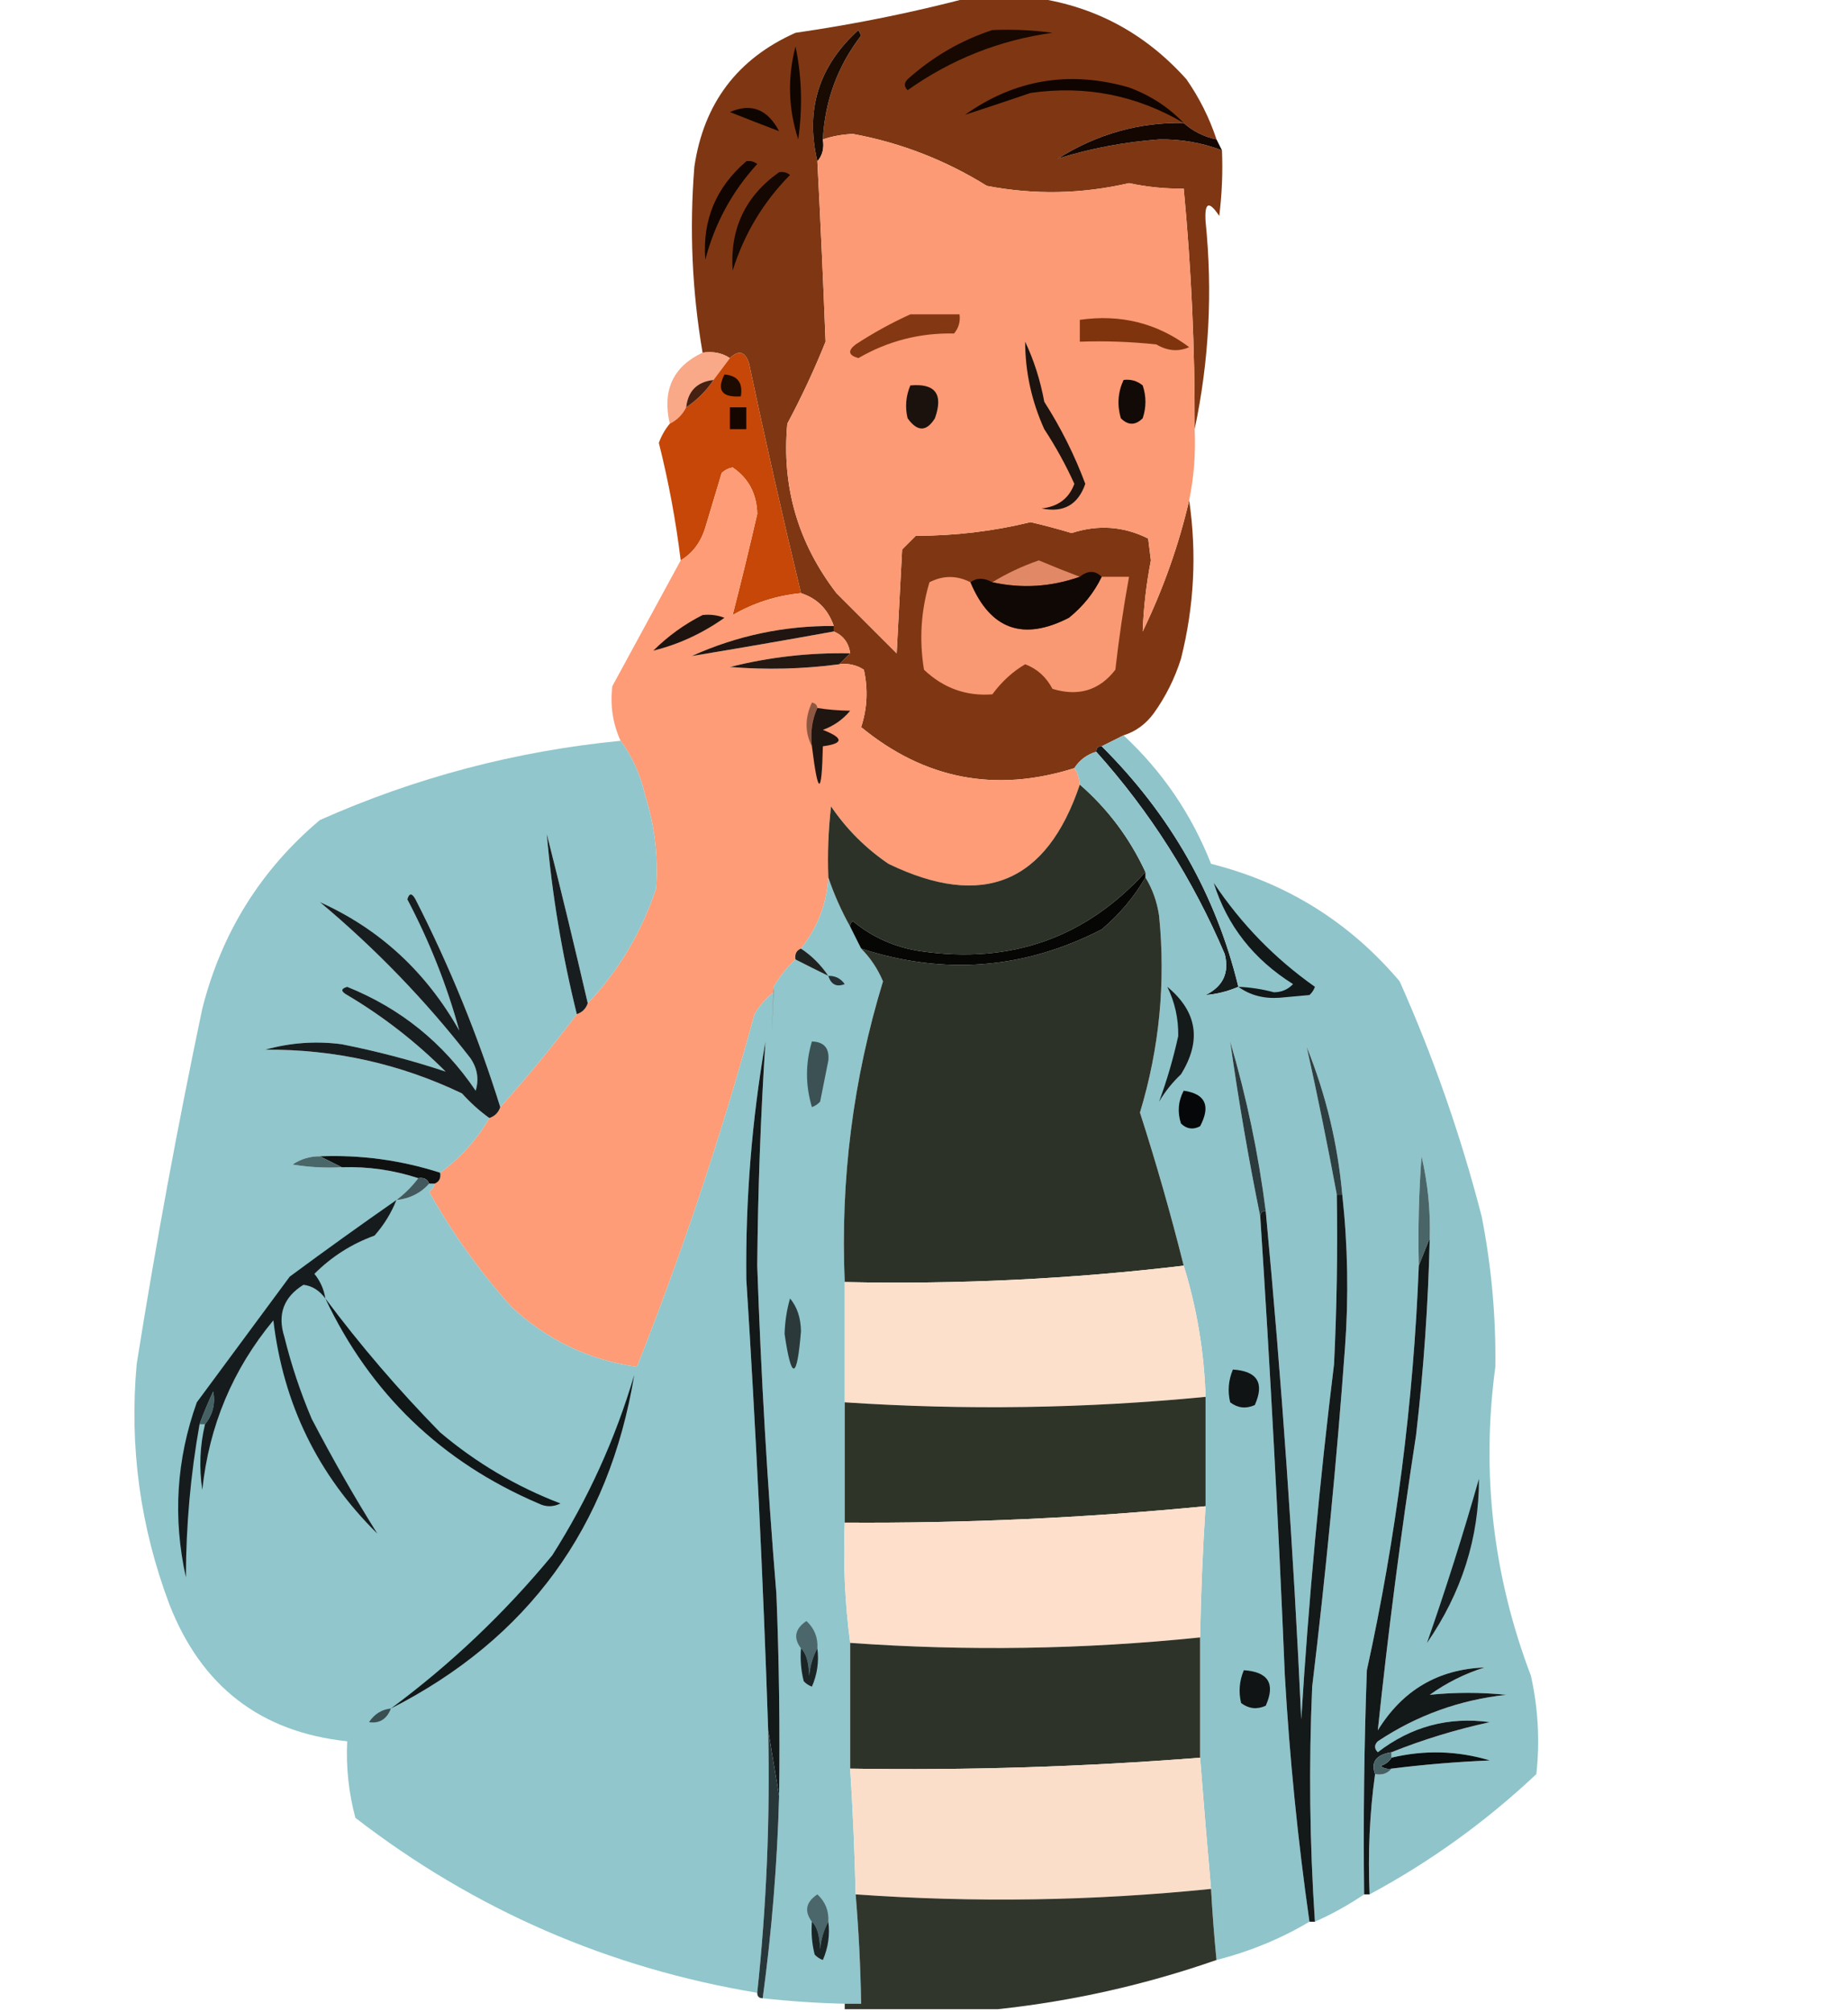 <?xml version="1.0" encoding="UTF-8"?>
<!DOCTYPE svg PUBLIC "-//W3C//DTD SVG 1.1//EN" "http://www.w3.org/Graphics/SVG/1.1/DTD/svg11.dtd">
<svg xmlns="http://www.w3.org/2000/svg" version="1.1" width="338px" height="368px" style="shape-rendering:geometricPrecision; text-rendering:geometricPrecision; image-rendering:optimizeQuality; fill-rule:evenodd; clip-rule:evenodd" xmlns:xlink="http://www.w3.org/1999/xlink">
<g><path style="opacity:0.964" fill="#7a300b" d="M 177.5,-0.5 C 181.167,-0.5 184.833,-0.5 188.5,-0.5C 199.806,0.905 209.306,5.905 217,14.5C 219.374,17.915 221.207,21.581 222.5,25.5C 220.216,25.025 218.216,24.025 216.5,22.5C 208.325,22.346 200.658,24.513 193.5,29C 199.439,27.146 205.606,25.979 212,25.5C 215.986,25.433 219.819,26.099 223.5,27.5C 223.666,31.514 223.499,35.514 223,39.5C 221.119,36.649 220.285,36.983 220.5,40.5C 221.81,53.399 221.143,66.066 218.5,78.5C 218.556,63.797 217.89,49.13 216.5,34.5C 213.133,34.543 209.799,34.21 206.5,33.5C 197.84,35.502 189.173,35.669 180.5,34C 172.886,29.271 164.72,26.105 156,24.5C 154.076,24.581 152.243,24.914 150.5,25.5C 150.879,18.416 153.212,12.083 157.5,6.5C 157.333,6.167 157.167,5.833 157,5.5C 149.75,12.081 147.25,20.081 149.5,29.5C 150.074,40.518 150.574,51.518 151,62.5C 148.962,67.579 146.629,72.579 144,77.5C 142.945,89.003 145.945,99.336 153,108.5C 156.667,112.167 160.333,115.833 164,119.5C 164.333,113.167 164.667,106.833 165,100.5C 165.833,99.667 166.667,98.833 167.5,98C 174.647,98.004 181.647,97.171 188.5,95.5C 191.022,96.089 193.522,96.755 196,97.5C 200.856,95.92 205.522,96.254 210,98.5C 210.167,99.833 210.333,101.167 210.5,102.5C 209.66,106.844 209.16,111.178 209,115.5C 212.763,107.704 215.596,99.704 217.5,91.5C 218.917,101.249 218.417,110.916 216,120.5C 214.861,124.112 213.194,127.446 211,130.5C 209.549,132.464 207.716,133.797 205.5,134.5C 204.167,135.167 202.833,135.833 201.5,136.5C 200.833,136.5 200.5,136.833 200.5,137.5C 198.77,138.026 197.436,139.026 196.5,140.5C 182.116,145.05 169.116,142.55 157.5,133C 158.622,129.591 158.789,126.091 158,122.5C 156.644,121.62 155.144,121.286 153.5,121.5C 154.167,120.833 154.833,120.167 155.5,119.5C 155.229,117.57 154.229,116.236 152.5,115.5C 152.5,115.167 152.5,114.833 152.5,114.5C 151.433,111.432 149.433,109.432 146.5,108.5C 143.149,94.582 139.982,80.582 137,66.5C 136.296,64.273 135.129,63.94 133.5,65.5C 132.081,64.549 130.415,64.216 128.5,64.5C 126.577,53.259 126.077,41.925 127,30.5C 128.707,18.9 134.874,10.733 145.5,6C 156.417,4.421 167.083,2.255 177.5,-0.5 Z"/></g>
<g><path style="opacity:1" fill="#170801" d="M 181.5,5.5 C 185.182,5.335 188.848,5.501 192.5,6C 182.83,7.335 173.997,10.835 166,16.5C 165.333,15.833 165.333,15.167 166,14.5C 170.6,10.374 175.766,7.374 181.5,5.5 Z"/></g>
<g><path style="opacity:1" fill="#110500" d="M 145.5,8.5 C 146.652,13.985 146.818,19.651 146,25.5C 144.172,19.897 144.006,14.231 145.5,8.5 Z"/></g>
<g><path style="opacity:1" fill="#1a0b02" d="M 150.5,25.5 C 150.768,27.099 150.434,28.432 149.5,29.5C 147.25,20.081 149.75,12.081 157,5.5C 157.167,5.833 157.333,6.167 157.5,6.5C 153.212,12.083 150.879,18.416 150.5,25.5 Z"/></g>
<g><path style="opacity:1" fill="#0f0400" d="M 216.5,22.5 C 207.843,17.402 198.51,15.569 188.5,17C 184.401,18.401 180.401,19.734 176.5,21C 185.617,14.523 195.617,12.856 206.5,16C 210.411,17.444 213.744,19.611 216.5,22.5 Z"/></g>
<g><path style="opacity:1" fill="#0f0500" d="M 133.5,20.5 C 137.387,18.8 140.387,19.967 142.5,24C 139.614,22.904 136.614,21.738 133.5,20.5 Z"/></g>
<g><path style="opacity:1" fill="#140701" d="M 216.5,22.5 C 218.216,24.025 220.216,25.025 222.5,25.5C 222.833,26.167 223.167,26.833 223.5,27.5C 219.819,26.099 215.986,25.433 212,25.5C 205.606,25.979 199.439,27.146 193.5,29C 200.658,24.513 208.325,22.346 216.5,22.5 Z"/></g>
<g><path style="opacity:0.999" fill="#fb9a74" d="M 218.5,78.5 C 218.706,82.898 218.373,87.231 217.5,91.5C 215.596,99.704 212.763,107.704 209,115.5C 209.16,111.178 209.66,106.844 210.5,102.5C 210.333,101.167 210.167,99.833 210,98.5C 205.522,96.254 200.856,95.92 196,97.5C 193.522,96.755 191.022,96.089 188.5,95.5C 181.647,97.171 174.647,98.004 167.5,98C 166.667,98.833 165.833,99.667 165,100.5C 164.667,106.833 164.333,113.167 164,119.5C 160.333,115.833 156.667,112.167 153,108.5C 145.945,99.336 142.945,89.003 144,77.5C 146.629,72.579 148.962,67.579 151,62.5C 150.574,51.518 150.074,40.518 149.5,29.5C 150.434,28.432 150.768,27.099 150.5,25.5C 152.243,24.914 154.076,24.581 156,24.5C 164.72,26.105 172.886,29.271 180.5,34C 189.173,35.669 197.84,35.502 206.5,33.5C 209.799,34.21 213.133,34.543 216.5,34.5C 217.89,49.13 218.556,63.797 218.5,78.5 Z"/></g>
<g><path style="opacity:1" fill="#110501" d="M 136.5,29.5 C 137.239,29.369 137.906,29.536 138.5,30C 133.907,35.017 130.74,40.851 129,47.5C 128.449,40.264 130.949,34.264 136.5,29.5 Z"/></g>
<g><path style="opacity:1" fill="#150701" d="M 142.5,31.5 C 143.239,31.369 143.906,31.536 144.5,32C 139.603,36.954 136.103,42.787 134,49.5C 133.485,41.861 136.318,35.861 142.5,31.5 Z"/></g>
<g><path style="opacity:1" fill="#833712" d="M 166.5,57.5 C 169.5,57.5 172.5,57.5 175.5,57.5C 175.67,58.822 175.337,59.989 174.5,61C 168.239,60.865 162.405,62.365 157,65.5C 155.174,64.99 155.007,64.156 156.5,63C 159.767,60.87 163.1,59.037 166.5,57.5 Z"/></g>
<g><path style="opacity:1" fill="#7f340e" d="M 197.5,58.5 C 204.972,57.435 211.638,59.102 217.5,63.5C 215.534,64.372 213.534,64.205 211.5,63C 206.845,62.501 202.179,62.334 197.5,62.5C 197.5,61.167 197.5,59.833 197.5,58.5 Z"/></g>
<g><path style="opacity:0.836" fill="#f99872" d="M 128.5,64.5 C 130.415,64.216 132.081,64.549 133.5,65.5C 132.5,66.833 131.5,68.167 130.5,69.5C 127.5,69.833 125.833,71.5 125.5,74.5C 124.833,75.833 123.833,76.833 122.5,77.5C 121.095,71.388 123.095,67.055 128.5,64.5 Z"/></g>
<g><path style="opacity:0.976" fill="#c44302" d="M 146.5,108.5 C 142.042,108.93 137.876,110.264 134,112.5C 135.555,106.445 137.055,100.278 138.5,94C 138.41,90.316 136.91,87.482 134,85.5C 133.228,85.645 132.561,85.978 132,86.5C 131,89.833 130,93.167 129,96.5C 128.186,99.177 126.686,101.177 124.5,102.5C 123.618,95.258 122.285,88.092 120.5,81C 120.978,79.697 121.645,78.531 122.5,77.5C 123.833,76.833 124.833,75.833 125.5,74.5C 127.5,73.167 129.167,71.5 130.5,69.5C 131.5,68.167 132.5,66.833 133.5,65.5C 135.129,63.94 136.296,64.273 137,66.5C 139.982,80.582 143.149,94.582 146.5,108.5 Z"/></g>
<g><path style="opacity:1" fill="#1d0b00" d="M 132.5,68.5 C 134.912,68.694 135.912,70.027 135.5,72.5C 132.046,72.733 131.046,71.4 132.5,68.5 Z"/></g>
<g><path style="opacity:1" fill="#110a06" d="M 205.5,69.5 C 206.822,69.33 207.989,69.663 209,70.5C 209.667,72.5 209.667,74.5 209,76.5C 207.667,77.833 206.333,77.833 205,76.5C 204.297,74.071 204.463,71.737 205.5,69.5 Z"/></g>
<g><path style="opacity:1" fill="#462111" d="M 130.5,69.5 C 129.167,71.5 127.5,73.167 125.5,74.5C 125.833,71.5 127.5,69.833 130.5,69.5 Z"/></g>
<g><path style="opacity:1" fill="#1b120e" d="M 166.5,70.5 C 171.068,70.083 172.568,72.083 171,76.5C 169.451,79.003 167.784,79.003 166,76.5C 165.51,74.455 165.677,72.455 166.5,70.5 Z"/></g>
<g><path style="opacity:1" fill="#160600" d="M 133.5,74.5 C 134.5,74.5 135.5,74.5 136.5,74.5C 136.5,75.833 136.5,77.167 136.5,78.5C 135.5,78.5 134.5,78.5 133.5,78.5C 133.5,77.167 133.5,75.833 133.5,74.5 Z"/></g>
<g><path style="opacity:1" fill="#1d130f" d="M 187.5,62.5 C 189.109,65.906 190.276,69.573 191,73.5C 194.045,78.257 196.545,83.257 198.5,88.5C 197.181,92.328 194.514,93.828 190.5,93C 193.523,92.675 195.523,91.175 196.5,88.5C 194.937,85.043 193.104,81.71 191,78.5C 188.687,73.4 187.52,68.067 187.5,62.5 Z"/></g>
<g><path style="opacity:0.997" fill="#fd9c76" d="M 146.5,108.5 C 149.433,109.432 151.433,111.432 152.5,114.5C 143.423,114.436 134.757,116.27 126.5,120C 135.123,118.577 143.789,117.077 152.5,115.5C 154.229,116.236 155.229,117.57 155.5,119.5C 148.054,119.349 140.721,120.183 133.5,122C 140.184,122.546 146.851,122.38 153.5,121.5C 155.144,121.286 156.644,121.62 158,122.5C 158.789,126.091 158.622,129.591 157.5,133C 169.116,142.55 182.116,145.05 196.5,140.5C 197.11,141.391 197.443,142.391 197.5,143.5C 191.445,161.521 179.778,166.354 162.5,158C 158.333,155.167 154.833,151.667 152,147.5C 151.501,151.821 151.334,156.154 151.5,160.5C 151.191,165.364 149.524,169.697 146.5,173.5C 145.662,173.842 145.328,174.508 145.5,175.5C 143.937,176.945 142.604,178.611 141.5,180.5C 141.5,180.833 141.5,181.167 141.5,181.5C 140.115,182.574 138.949,183.907 138,185.5C 132.021,207.437 124.854,228.937 116.5,250C 107.741,248.789 100.074,245.122 93.5,239C 87.724,232.557 82.724,225.557 78.5,218C 79.056,217.617 79.389,217.117 79.5,216.5C 80.338,216.158 80.672,215.492 80.5,214.5C 84.212,211.789 87.212,208.456 89.5,204.5C 90.5,204.167 91.167,203.5 91.5,202.5C 96.395,197.057 101.062,191.39 105.5,185.5C 106.5,185.167 107.167,184.5 107.5,183.5C 113.164,177.524 117.331,170.524 120,162.5C 120.415,156.729 119.748,151.063 118,145.5C 117.148,141.736 115.648,138.403 113.5,135.5C 112.066,132.302 111.566,128.968 112,125.5C 116.191,117.779 120.358,110.113 124.5,102.5C 126.686,101.177 128.186,99.177 129,96.5C 130,93.167 131,89.833 132,86.5C 132.561,85.978 133.228,85.645 134,85.5C 136.91,87.482 138.41,90.316 138.5,94C 137.055,100.278 135.555,106.445 134,112.5C 137.876,110.264 142.042,108.93 146.5,108.5 Z"/></g>
<g><path style="opacity:1" fill="#e18966" d="M 197.5,105.5 C 192.225,107.352 186.892,107.685 181.5,106.5C 184.102,104.899 186.936,103.565 190,102.5C 192.584,103.589 195.084,104.589 197.5,105.5 Z"/></g>
<g><path style="opacity:1" fill="#f99973" d="M 177.5,106.5 C 181.116,115.138 187.116,117.304 195.5,113C 198.094,110.914 200.094,108.414 201.5,105.5C 203.167,105.5 204.833,105.5 206.5,105.5C 205.475,111.127 204.642,116.793 204,122.5C 201.089,126.277 197.256,127.444 192.5,126C 191.353,123.822 189.687,122.322 187.5,121.5C 185.199,122.857 183.199,124.69 181.5,127C 176.724,127.369 172.557,125.869 169,122.5C 168.104,117.051 168.437,111.718 170,106.5C 172.498,105.221 174.998,105.221 177.5,106.5 Z"/></g>
<g><path style="opacity:1" fill="#100805" d="M 201.5,105.5 C 200.094,108.414 198.094,110.914 195.5,113C 187.116,117.304 181.116,115.138 177.5,106.5C 178.632,105.646 179.965,105.646 181.5,106.5C 186.892,107.685 192.225,107.352 197.5,105.5C 198.961,104.314 200.295,104.314 201.5,105.5 Z"/></g>
<g><path style="opacity:1" fill="#1d140f" d="M 128.5,112.5 C 129.873,112.343 131.207,112.51 132.5,113C 128.443,115.866 124.11,117.866 119.5,119C 122.214,116.322 125.214,114.155 128.5,112.5 Z"/></g>
<g><path style="opacity:1" fill="#201511" d="M 152.5,114.5 C 152.5,114.833 152.5,115.167 152.5,115.5C 143.789,117.077 135.123,118.577 126.5,120C 134.757,116.27 143.423,114.436 152.5,114.5 Z"/></g>
<g><path style="opacity:1" fill="#241813" d="M 155.5,119.5 C 154.833,120.167 154.167,120.833 153.5,121.5C 146.851,122.38 140.184,122.546 133.5,122C 140.721,120.183 148.054,119.349 155.5,119.5 Z"/></g>
<g><path style="opacity:1" fill="#8e5742" d="M 149.5,129.5 C 148.532,131.607 148.198,133.941 148.5,136.5C 147.2,133.976 147.2,131.309 148.5,128.5C 149.107,128.624 149.44,128.957 149.5,129.5 Z"/></g>
<g><path style="opacity:1" fill="#1f1511" d="M 149.5,129.5 C 151.276,129.794 153.276,129.96 155.5,130C 154.149,131.617 152.482,132.784 150.5,133.5C 154.335,134.996 154.335,135.996 150.5,136.5C 150.297,145.635 149.63,145.635 148.5,136.5C 148.198,133.941 148.532,131.607 149.5,129.5 Z"/></g>
<g><path style="opacity:0.989" fill="#90c6cc" d="M 113.5,135.5 C 115.648,138.403 117.148,141.736 118,145.5C 119.748,151.063 120.415,156.729 120,162.5C 117.331,170.524 113.164,177.524 107.5,183.5C 105.109,173.157 102.609,162.824 100,152.5C 100.963,163.61 102.796,174.61 105.5,185.5C 101.062,191.39 96.395,197.057 91.5,202.5C 87.419,189.432 82.252,176.765 76,164.5C 75.346,163.304 74.846,163.304 74.5,164.5C 78.582,172.267 81.749,180.267 84,188.5C 77.92,177.742 69.42,169.909 58.5,165C 68.703,173.536 77.87,183.036 86,193.5C 87.301,195.365 87.635,197.365 87,199.5C 81.097,190.763 73.264,184.429 63.5,180.5C 62.304,180.846 62.304,181.346 63.5,182C 70.072,185.902 76.072,190.569 81.5,196C 75.376,193.966 69.043,192.299 62.5,191C 57.777,190.376 53.11,190.71 48.5,192C 61.135,191.899 73.135,194.565 84.5,200C 86.037,201.707 87.704,203.207 89.5,204.5C 87.212,208.456 84.212,211.789 80.5,214.5C 73.359,212.206 66.026,211.206 58.5,211.5C 56.692,211.491 55.025,211.991 53.5,213C 56.482,213.498 59.482,213.665 62.5,213.5C 67.3,213.35 71.967,214.016 76.5,215.5C 75.375,217 74.041,218.333 72.5,219.5C 74.941,219.25 76.941,218.25 78.5,216.5C 78.833,216.5 79.167,216.5 79.5,216.5C 79.389,217.117 79.056,217.617 78.5,218C 82.724,225.557 87.724,232.557 93.5,239C 100.074,245.122 107.741,248.789 116.5,250C 124.854,228.937 132.021,207.437 138,185.5C 138.949,183.907 140.115,182.574 141.5,181.5C 141.032,191.495 141.032,191.161 141.5,180.5C 142.604,178.611 143.937,176.945 145.5,175.5C 147.517,176.529 149.517,177.529 151.5,178.5C 150.167,176.5 148.5,174.833 146.5,173.5C 149.524,169.697 151.191,165.364 151.5,160.5C 152.553,163.608 153.886,166.608 155.5,169.5C 156.167,170.833 156.833,172.167 157.5,173.5C 159.2,175.21 160.533,177.21 161.5,179.5C 156.028,197.414 153.694,215.748 154.5,234.5C 154.5,241.833 154.5,249.167 154.5,256.5C 154.5,263.833 154.5,271.167 154.5,278.5C 154.203,285.92 154.536,293.254 155.5,300.5C 155.5,308.167 155.5,315.833 155.5,323.5C 155.986,331.158 156.32,338.825 156.5,346.5C 157.054,353.153 157.388,359.82 157.5,366.5C 156.5,366.5 155.5,366.5 154.5,366.5C 149.482,366.387 144.482,366.053 139.5,365.5C 141.161,353.224 142.161,340.891 142.5,328.5C 142.667,316.162 142.5,303.829 142,291.5C 140.354,271.521 139.187,251.521 138.5,231.5C 138.622,217.793 139.122,204.126 140,190.5C 137.509,204.886 136.342,219.386 136.5,234C 138.248,261.48 139.582,288.98 140.5,316.5C 140.862,332.554 140.195,348.554 138.5,364.5C 111.284,359.973 86.784,349.306 65,332.5C 63.775,327.915 63.275,323.248 63.5,318.5C 47.696,316.826 36.862,308.493 31,293.5C 25.636,279.286 23.636,264.62 25,249.5C 28.461,227.733 32.461,206.066 37,184.5C 40.514,170.621 47.681,159.121 58.5,150C 76.01,142.205 94.344,137.372 113.5,135.5 Z"/></g>
<g><path style="opacity:1" fill="#2c3227" d="M 197.5,143.5 C 202.623,147.961 206.623,153.294 209.5,159.5C 198.582,171.532 184.916,176.365 168.5,174C 163.795,173.323 159.628,171.49 156,168.5C 155.601,168.728 155.435,169.062 155.5,169.5C 153.886,166.608 152.553,163.608 151.5,160.5C 151.334,156.154 151.501,151.821 152,147.5C 154.833,151.667 158.333,155.167 162.5,158C 179.778,166.354 191.445,161.521 197.5,143.5 Z"/></g>
<g><path style="opacity:1" fill="#151b1b" d="M 201.5,136.5 C 214.09,149.041 222.423,163.708 226.5,180.5C 224.506,181.35 222.506,181.85 220.5,182C 223.709,180.417 224.876,177.917 224,174.5C 218.154,160.785 210.32,148.452 200.5,137.5C 200.5,136.833 200.833,136.5 201.5,136.5 Z"/></g>
<g><path style="opacity:0.986" fill="#8ec3ca" d="M 205.5,134.5 C 212.597,141.103 217.93,148.937 221.5,158C 235.327,161.494 246.827,168.66 256,179.5C 262.18,193.371 267.18,207.704 271,222.5C 272.781,231.58 273.614,240.747 273.5,250C 270.889,269.386 273.055,288.22 280,306.5C 281.33,312.452 281.663,318.452 281,324.5C 271.775,333.19 261.609,340.524 250.5,346.5C 250.175,338.981 250.508,331.648 251.5,324.5C 252.791,324.737 253.791,324.404 254.5,323.5C 260.452,322.752 266.452,322.252 272.5,322C 266.557,320.221 260.557,320.054 254.5,321.5C 254.5,321.167 254.5,320.833 254.5,320.5C 260.321,318.172 266.321,316.338 272.5,315C 264.929,313.966 258.096,315.8 252,320.5C 251.333,319.833 251.333,319.167 252,318.5C 259.119,313.76 266.952,310.926 275.5,310C 270.783,309.524 266.117,309.524 261.5,310C 264.554,307.806 267.888,306.139 271.5,305C 263.016,305.33 256.516,309.163 252,316.5C 253.89,298.486 256.223,280.486 259,262.5C 260.386,250.534 261.219,238.534 261.5,226.5C 261.66,221.434 261.16,216.434 260,211.5C 259.5,218.158 259.334,224.825 259.5,231.5C 258.53,256.454 255.364,281.121 250,305.5C 249.5,319.163 249.333,332.829 249.5,346.5C 246.696,348.405 243.696,350.071 240.5,351.5C 239.536,337.178 239.369,322.845 240,308.5C 242.481,287.881 244.481,267.214 246,246.5C 246.687,237.144 246.521,227.811 245.5,218.5C 244.669,209.176 242.502,200.176 239,191.5C 240.981,200.43 242.814,209.43 244.5,218.5C 244.666,228.839 244.5,239.172 244,249.5C 241.34,271.108 239.34,292.774 238,314.5C 236.577,283.437 234.41,252.437 231.5,221.5C 230.17,211.017 228.003,200.684 225,190.5C 226.521,201.296 228.355,211.963 230.5,222.5C 232.332,250.477 233.832,278.477 235,306.5C 235.871,321.577 237.371,336.577 239.5,351.5C 234.233,354.628 228.566,356.961 222.5,358.5C 222.073,354.176 221.739,349.842 221.5,345.5C 220.789,337.507 220.123,329.507 219.5,321.5C 219.5,314.167 219.5,306.833 219.5,299.5C 219.644,291.49 219.977,283.49 220.5,275.5C 220.5,268.833 220.5,262.167 220.5,255.5C 220.242,247.288 218.909,239.288 216.5,231.5C 214.148,222.096 211.482,212.763 208.5,203.5C 212.058,191.745 213.224,179.745 212,167.5C 211.61,164.896 210.776,162.562 209.5,160.5C 209.5,160.167 209.5,159.833 209.5,159.5C 206.623,153.294 202.623,147.961 197.5,143.5C 197.443,142.391 197.11,141.391 196.5,140.5C 197.436,139.026 198.77,138.026 200.5,137.5C 210.32,148.452 218.154,160.785 224,174.5C 224.876,177.917 223.709,180.417 220.5,182C 222.506,181.85 224.506,181.35 226.5,180.5C 222.423,163.708 214.09,149.041 201.5,136.5C 202.833,135.833 204.167,135.167 205.5,134.5 Z"/></g>
<g><path style="opacity:1" fill="#2c3227" d="M 209.5,160.5 C 210.776,162.562 211.61,164.896 212,167.5C 213.224,179.745 212.058,191.745 208.5,203.5C 211.482,212.763 214.148,222.096 216.5,231.5C 195.915,233.949 175.248,234.949 154.5,234.5C 153.694,215.748 156.028,197.414 161.5,179.5C 160.533,177.21 159.2,175.21 157.5,173.5C 172.683,178.442 187.349,177.275 201.5,170C 204.754,167.253 207.42,164.086 209.5,160.5 Z"/></g>
<g><path style="opacity:1" fill="#181e1f" d="M 107.5,183.5 C 107.167,184.5 106.5,185.167 105.5,185.5C 102.796,174.61 100.963,163.61 100,152.5C 102.609,162.824 105.109,173.157 107.5,183.5 Z"/></g>
<g><path style="opacity:1" fill="#060705" d="M 209.5,159.5 C 209.5,159.833 209.5,160.167 209.5,160.5C 207.42,164.086 204.754,167.253 201.5,170C 187.349,177.275 172.683,178.442 157.5,173.5C 156.833,172.167 156.167,170.833 155.5,169.5C 155.435,169.062 155.601,168.728 156,168.5C 159.628,171.49 163.795,173.323 168.5,174C 184.916,176.365 198.582,171.532 209.5,159.5 Z"/></g>
<g><path style="opacity:1" fill="#1e2322" d="M 146.5,173.5 C 148.5,174.833 150.167,176.5 151.5,178.5C 149.517,177.529 147.517,176.529 145.5,175.5C 145.328,174.508 145.662,173.842 146.5,173.5 Z"/></g>
<g><path style="opacity:1" fill="#121717" d="M 226.5,180.5 C 228.696,180.59 230.863,180.923 233,181.5C 234.404,181.491 235.57,180.991 236.5,180C 229.277,175.473 224.443,169.307 222,161.5C 227.006,169.006 233.173,175.339 240.5,180.5C 240.291,181.086 239.957,181.586 239.5,182C 237.667,182.167 235.833,182.333 234,182.5C 231.134,182.7 228.634,182.033 226.5,180.5 Z"/></g>
<g><path style="opacity:1" fill="#243032" d="M 151.5,178.5 C 152.756,178.461 153.756,178.961 154.5,180C 153.002,180.585 152.002,180.085 151.5,178.5 Z"/></g>
<g><path style="opacity:1" fill="#151a1a" d="M 213.5,180.5 C 218.977,185.032 219.81,190.365 216,196.5C 214.426,197.984 213.093,199.651 212,201.5C 213.431,197.621 214.598,193.621 215.5,189.5C 215.551,186.308 214.884,183.308 213.5,180.5 Z"/></g>
<g><path style="opacity:1" fill="#181e1f" d="M 91.5,202.5 C 91.167,203.5 90.5,204.167 89.5,204.5C 87.704,203.207 86.037,201.707 84.5,200C 73.135,194.565 61.135,191.899 48.5,192C 53.11,190.71 57.777,190.376 62.5,191C 69.043,192.299 75.376,193.966 81.5,196C 76.072,190.569 70.072,185.902 63.5,182C 62.304,181.346 62.304,180.846 63.5,180.5C 73.264,184.429 81.097,190.763 87,199.5C 87.635,197.365 87.301,195.365 86,193.5C 77.87,183.036 68.703,173.536 58.5,165C 69.42,169.909 77.92,177.742 84,188.5C 81.749,180.267 78.582,172.267 74.5,164.5C 74.846,163.304 75.346,163.304 76,164.5C 82.252,176.765 87.419,189.432 91.5,202.5 Z"/></g>
<g><path style="opacity:1" fill="#2a393b" d="M 141.5,180.5 C 141.032,191.161 141.032,191.495 141.5,181.5C 141.5,181.167 141.5,180.833 141.5,180.5 Z"/></g>
<g><path style="opacity:1" fill="#3b5153" d="M 148.5,190.5 C 150.722,190.559 151.722,191.725 151.5,194C 151,196.5 150.5,199 150,201.5C 149.586,201.957 149.086,202.291 148.5,202.5C 147.302,198.488 147.302,194.488 148.5,190.5 Z"/></g>
<g><path style="opacity:1" fill="#050708" d="M 216.5,199.5 C 220.473,200.075 221.473,202.242 219.5,206C 218.216,206.684 217.049,206.517 216,205.5C 215.322,203.402 215.489,201.402 216.5,199.5 Z"/></g>
<g><path style="opacity:1" fill="#2b3a3c" d="M 231.5,221.5 C 230.833,221.5 230.5,221.833 230.5,222.5C 228.355,211.963 226.521,201.296 225,190.5C 228.003,200.684 230.17,211.017 231.5,221.5 Z"/></g>
<g><path style="opacity:1" fill="#0f1111" d="M 58.5,211.5 C 66.026,211.206 73.359,212.206 80.5,214.5C 80.672,215.492 80.338,216.158 79.5,216.5C 79.167,216.5 78.833,216.5 78.5,216.5C 78.158,215.662 77.492,215.328 76.5,215.5C 71.967,214.016 67.3,213.35 62.5,213.5C 61.167,212.833 59.833,212.167 58.5,211.5 Z"/></g>
<g><path style="opacity:1" fill="#496669" d="M 58.5,211.5 C 59.833,212.167 61.167,212.833 62.5,213.5C 59.482,213.665 56.482,213.498 53.5,213C 55.025,211.991 56.692,211.491 58.5,211.5 Z"/></g>
<g><path style="opacity:1" fill="#2e3f41" d="M 245.5,218.5 C 245.167,218.5 244.833,218.5 244.5,218.5C 242.814,209.43 240.981,200.43 239,191.5C 242.502,200.176 244.669,209.176 245.5,218.5 Z"/></g>
<g><path style="opacity:1" fill="#496568" d="M 261.5,226.5 C 260.833,228.167 260.167,229.833 259.5,231.5C 259.334,224.825 259.5,218.158 260,211.5C 261.16,216.434 261.66,221.434 261.5,226.5 Z"/></g>
<g><path style="opacity:1" fill="#425a5d" d="M 76.5,215.5 C 77.492,215.328 78.158,215.662 78.5,216.5C 76.941,218.25 74.941,219.25 72.5,219.5C 74.041,218.333 75.375,217 76.5,215.5 Z"/></g>
<g><path style="opacity:1" fill="#131819" d="M 142.5,328.5 C 141.833,324.5 141.167,320.5 140.5,316.5C 139.582,288.98 138.248,261.48 136.5,234C 136.342,219.386 137.509,204.886 140,190.5C 139.122,204.126 138.622,217.793 138.5,231.5C 139.187,251.521 140.354,271.521 142,291.5C 142.5,303.829 142.667,316.162 142.5,328.5 Z"/></g>
<g><path style="opacity:1" fill="#14191a" d="M 244.5,218.5 C 244.833,218.5 245.167,218.5 245.5,218.5C 246.521,227.811 246.687,237.144 246,246.5C 244.481,267.214 242.481,287.881 240,308.5C 239.369,322.845 239.536,337.178 240.5,351.5C 240.167,351.5 239.833,351.5 239.5,351.5C 237.371,336.577 235.871,321.577 235,306.5C 233.832,278.477 232.332,250.477 230.5,222.5C 230.5,221.833 230.833,221.5 231.5,221.5C 234.41,252.437 236.577,283.437 238,314.5C 239.34,292.774 241.34,271.108 244,249.5C 244.5,239.172 244.666,228.839 244.5,218.5 Z"/></g>
<g><path style="opacity:1" fill="#fde0cb" d="M 216.5,231.5 C 218.909,239.288 220.242,247.288 220.5,255.5C 198.526,257.633 176.526,257.966 154.5,256.5C 154.5,249.167 154.5,241.833 154.5,234.5C 175.248,234.949 195.915,233.949 216.5,231.5 Z"/></g>
<g><path style="opacity:1" fill="#2b393b" d="M 144.5,237.5 C 145.794,239.048 146.461,241.048 146.5,243.5C 145.765,252.429 144.765,252.595 143.5,244C 143.566,241.745 143.899,239.578 144.5,237.5 Z"/></g>
<g><path style="opacity:1" fill="#131818" d="M 261.5,226.5 C 261.219,238.534 260.386,250.534 259,262.5C 256.223,280.486 253.89,298.486 252,316.5C 256.516,309.163 263.016,305.33 271.5,305C 267.888,306.139 264.554,307.806 261.5,310C 266.117,309.524 270.783,309.524 275.5,310C 266.952,310.926 259.119,313.76 252,318.5C 251.333,319.167 251.333,319.833 252,320.5C 258.096,315.8 264.929,313.966 272.5,315C 266.321,316.338 260.321,318.172 254.5,320.5C 251.693,320.951 250.693,322.285 251.5,324.5C 250.508,331.648 250.175,338.981 250.5,346.5C 250.167,346.5 249.833,346.5 249.5,346.5C 249.333,332.829 249.5,319.163 250,305.5C 255.364,281.121 258.53,256.454 259.5,231.5C 260.167,229.833 260.833,228.167 261.5,226.5 Z"/></g>
<g><path style="opacity:1" fill="#161c1d" d="M 72.5,219.5 C 71.554,221.89 70.221,224.056 68.5,226C 64.319,227.513 60.652,229.846 57.5,233C 58.582,234.33 59.249,235.83 59.5,237.5C 58.416,236.026 57.082,235.193 55.5,235C 51.873,237.251 50.707,240.418 52,244.5C 53.268,249.637 54.934,254.637 57,259.5C 60.826,266.845 64.826,273.845 69,280.5C 58.133,269.765 51.8,256.765 50,241.5C 42.562,250.469 38.228,260.802 37,272.5C 36.393,268.463 36.56,264.463 37.5,260.5C 38.905,258.775 39.405,256.775 39,254.5C 38.062,256.488 37.228,258.488 36.5,260.5C 34.852,269.718 34.019,279.052 34,288.5C 31.59,277.629 32.256,266.962 36,256.5C 41.667,248.833 47.333,241.167 53,233.5C 59.542,228.669 66.043,224.002 72.5,219.5 Z"/></g>
<g><path style="opacity:1" fill="#101414" d="M 225.5,250.5 C 229.976,250.8 231.31,252.967 229.5,257C 227.888,257.72 226.388,257.554 225,256.5C 224.51,254.455 224.677,252.455 225.5,250.5 Z"/></g>
<g><path style="opacity:1" fill="#2e3428" d="M 220.5,255.5 C 220.5,262.167 220.5,268.833 220.5,275.5C 198.561,277.64 176.561,278.64 154.5,278.5C 154.5,271.167 154.5,263.833 154.5,256.5C 176.526,257.966 198.526,257.633 220.5,255.5 Z"/></g>
<g><path style="opacity:1" fill="#111616" d="M 59.5,237.5 C 65.886,246.064 72.886,254.23 80.5,262C 87.072,267.561 94.405,271.894 102.5,275C 101.167,275.667 99.833,275.667 98.5,275C 80.737,267.403 67.737,254.903 59.5,237.5 Z"/></g>
<g><path style="opacity:1" fill="#466164" d="M 37.5,260.5 C 37.167,260.5 36.833,260.5 36.5,260.5C 37.228,258.488 38.062,256.488 39,254.5C 39.405,256.775 38.905,258.775 37.5,260.5 Z"/></g>
<g><path style="opacity:1" fill="#fddfcb" d="M 220.5,275.5 C 219.977,283.49 219.644,291.49 219.5,299.5C 198.2,301.699 176.867,302.032 155.5,300.5C 154.536,293.254 154.203,285.92 154.5,278.5C 176.561,278.64 198.561,277.64 220.5,275.5 Z"/></g>
<g><path style="opacity:1" fill="#171d1e" d="M 270.5,270.5 C 270.518,281.289 267.352,291.289 261,300.5C 264.434,290.694 267.6,280.694 270.5,270.5 Z"/></g>
<g><path style="opacity:1" fill="#131818" d="M 71.5,312.5 C 82.398,304.439 92.231,295.106 101,284.5C 107.537,274.231 112.537,263.231 116,251.5C 111.402,279.387 96.568,299.72 71.5,312.5 Z"/></g>
<g><path style="opacity:1" fill="#4b676b" d="M 149.5,301.5 C 148.698,302.952 148.198,304.618 148,306.5C 147.909,303.984 147.409,302.318 146.5,301.5C 145.06,299.58 145.393,297.913 147.5,296.5C 148.95,297.85 149.617,299.516 149.5,301.5 Z"/></g>
<g><path style="opacity:1" fill="#2d3328" d="M 219.5,299.5 C 219.5,306.833 219.5,314.167 219.5,321.5C 198.207,323.174 176.874,323.84 155.5,323.5C 155.5,315.833 155.5,308.167 155.5,300.5C 176.867,302.032 198.2,301.699 219.5,299.5 Z"/></g>
<g><path style="opacity:1" fill="#101414" d="M 227.5,305.5 C 231.976,305.8 233.31,307.967 231.5,312C 229.888,312.72 228.388,312.554 227,311.5C 226.51,309.455 226.677,307.455 227.5,305.5 Z"/></g>
<g><path style="opacity:1" fill="#1c2526" d="M 149.5,301.5 C 149.808,303.924 149.474,306.257 148.5,308.5C 147.914,308.291 147.414,307.957 147,307.5C 146.505,305.527 146.338,303.527 146.5,301.5C 147.409,302.318 147.909,303.984 148,306.5C 148.198,304.618 148.698,302.952 149.5,301.5 Z"/></g>
<g><path style="opacity:1" fill="#394f51" d="M 71.5,312.5 C 70.746,314.446 69.412,315.279 67.5,315C 68.471,313.519 69.804,312.685 71.5,312.5 Z"/></g>
<g><path style="opacity:1" fill="#283739" d="M 140.5,316.5 C 141.167,320.5 141.833,324.5 142.5,328.5C 142.161,340.891 141.161,353.224 139.5,365.5C 138.833,365.5 138.5,365.167 138.5,364.5C 140.195,348.554 140.862,332.554 140.5,316.5 Z"/></g>
<g><path style="opacity:1" fill="#0a0e0e" d="M 254.5,323.5 C 253.761,323.631 253.094,323.464 252.5,323C 253.416,322.722 254.082,322.222 254.5,321.5C 260.557,320.054 266.557,320.221 272.5,322C 266.452,322.252 260.452,322.752 254.5,323.5 Z"/></g>
<g><path style="opacity:1" fill="#fbdec9" d="M 219.5,321.5 C 220.123,329.507 220.789,337.507 221.5,345.5C 199.867,347.711 178.201,348.044 156.5,346.5C 156.32,338.825 155.986,331.158 155.5,323.5C 176.874,323.84 198.207,323.174 219.5,321.5 Z"/></g>
<g><path style="opacity:1" fill="#476265" d="M 254.5,320.5 C 254.5,320.833 254.5,321.167 254.5,321.5C 254.082,322.222 253.416,322.722 252.5,323C 253.094,323.464 253.761,323.631 254.5,323.5C 253.791,324.404 252.791,324.737 251.5,324.5C 250.693,322.285 251.693,320.951 254.5,320.5 Z"/></g>
<g><path style="opacity:0.975" fill="#2c3227" d="M 221.5,345.5 C 221.739,349.842 222.073,354.176 222.5,358.5C 209.497,363.034 196.164,366.034 182.5,367.5C 173.167,367.5 163.833,367.5 154.5,367.5C 154.5,367.167 154.5,366.833 154.5,366.5C 155.5,366.5 156.5,366.5 157.5,366.5C 157.388,359.82 157.054,353.153 156.5,346.5C 178.201,348.044 199.867,347.711 221.5,345.5 Z"/></g>
<g><path style="opacity:1" fill="#4b676b" d="M 151.5,351.5 C 150.698,352.952 150.198,354.618 150,356.5C 149.909,353.984 149.409,352.318 148.5,351.5C 147.06,349.58 147.393,347.913 149.5,346.5C 150.95,347.85 151.617,349.516 151.5,351.5 Z"/></g>
<g><path style="opacity:1" fill="#1c2526" d="M 151.5,351.5 C 151.808,353.924 151.474,356.257 150.5,358.5C 149.914,358.291 149.414,357.957 149,357.5C 148.505,355.527 148.338,353.527 148.5,351.5C 149.409,352.318 149.909,353.984 150,356.5C 150.198,354.618 150.698,352.952 151.5,351.5 Z"/></g>
</svg>
